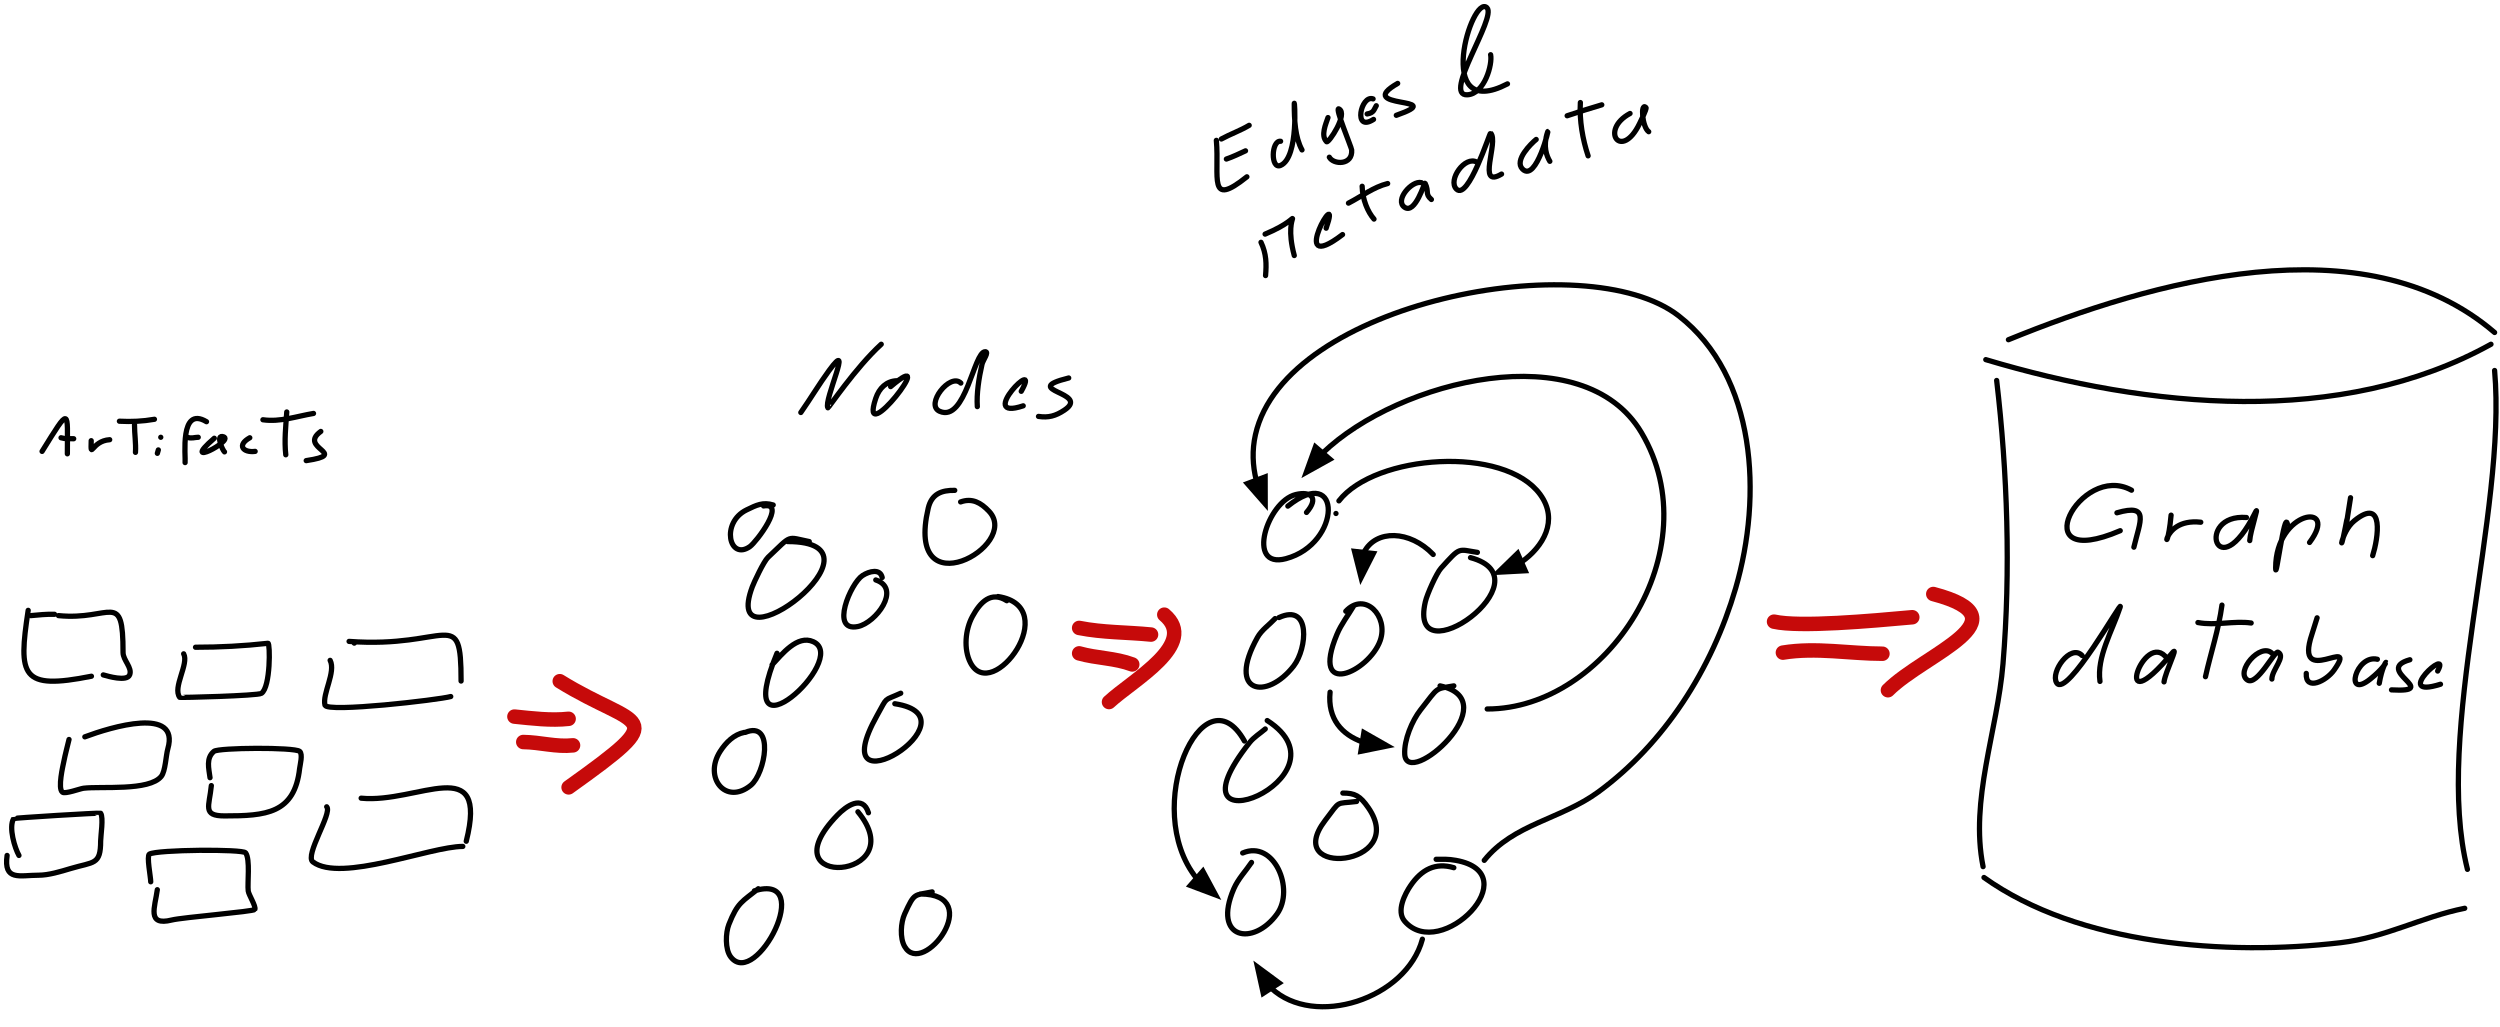 <?xml version="1.0" encoding="UTF-8"?>
<!DOCTYPE svg PUBLIC "-//W3C//DTD SVG 1.1//EN" "http://www.w3.org/Graphics/SVG/1.1/DTD/svg11.dtd">
<svg version="1.1" xmlns="http://www.w3.org/2000/svg" xmlns:xlink="http://www.w3.org/1999/xlink" x="0" y="0" width="948.614" height="389.51" viewBox="0, 0, 948.614, 389.51">
  <g id="Layer_1" transform="translate(-45.809, -113.407)">
    <path d="M56.5,345 C52.726,369.981 53.673,375.365 80.5,370" fill-opacity="0" stroke="#000000" stroke-width="2" stroke-linecap="round" stroke-linejoin="round"/>
    <path d="M68,347 C88.104,349.008 92.5,336.905 92.5,361 C92.5,363.953 96.097,366.758 95,369.5 C93.943,372.142 86.674,369.978 85,369.5" fill-opacity="0" stroke="#000000" stroke-width="2" stroke-linecap="round" stroke-linejoin="round"/>
    <path d="M66.5,346.5 C63.49,346.4 60.481,346.729 57.5,347" fill-opacity="0" stroke="#000000" stroke-width="2" stroke-linecap="round" stroke-linejoin="round"/>
    <path d="M115.5,361.5 C117.568,365.307 111.222,374.296 114,378 C114.138,378.184 143.623,377.418 145,376.5 C148.517,374.155 148.314,357.41 147.5,357.5 C138.284,358.524 129.302,359 120,359" fill-opacity="0" stroke="#000000" stroke-width="2" stroke-linecap="round" stroke-linejoin="round"/>
    <path d="M72,394 C71.333,396.833 70.55,399.642 70,402.5 C69.761,403.743 67.624,412.593 69.5,414 C70.558,414.793 76.162,412.667 77.5,412.5 C84.087,411.677 102.452,413.685 107,408 C108.599,406.001 108.747,400.134 109.5,397.5 C114.121,381.327 87.887,389.292 78,393" fill-opacity="0" stroke="#000000" stroke-width="2" stroke-linecap="round" stroke-linejoin="round"/>
    <path d="M126,411.5 C125.255,419.321 122.469,423 131,423 C146.696,423 157.594,422.153 159.5,405 C159.64,403.741 160.798,399.539 159.5,398.5 C157.489,396.891 128.695,397.088 127,398.5 C123.878,401.101 125.067,405.036 125.5,408.5" fill-opacity="0" stroke="#000000" stroke-width="2" stroke-linecap="round" stroke-linejoin="round"/>
    <path d="M48.5,438 C47.135,447.855 53.273,445.5 60.5,445.5 C64.273,445.5 68.809,444.107 72.5,443 C81.421,440.324 84,441.726 84,432.5 C84,430.75 85.133,423.511 84,422 C83.798,421.731 51.138,423.771 51,424 C48.99,427.35 51.461,435.307 53,438" fill-opacity="0" stroke="#000000" stroke-width="2" stroke-linecap="round" stroke-linejoin="round"/>
    <path d="M105.5,451 C104.653,457.495 101.314,464.921 111,462.5 C115.046,461.488 142.104,459.293 142.5,458.5 C143.047,457.405 140.18,452.94 140,451.5 C139.626,448.508 140.824,439.432 139,437 C137.914,435.552 105.367,435.78 102.5,437.5 C101.387,438.168 103,446.207 103,448" fill-opacity="0" stroke="#000000" stroke-width="2" stroke-linecap="round" stroke-linejoin="round"/>
    <g>
      <path d="M61.773,284.682 C72.605,267.229 71.371,268.783 71.371,285.605" fill-opacity="0" stroke="#000000" stroke-width="2" stroke-linecap="round" stroke-linejoin="round"/>
      <path d="M68.972,279.514 C70.552,279.988 72.156,279.883 73.771,279.883" fill-opacity="0" stroke="#000000" stroke-width="2" stroke-linecap="round" stroke-linejoin="round"/>
      <path d="M80.416,280.622 C80.216,288.278 80.44,280.689 87.43,280.252" fill-opacity="0" stroke="#000000" stroke-width="2" stroke-linecap="round" stroke-linejoin="round"/>
      <path d="M91.121,273.238 C95.623,273.477 99.998,273.279 104.411,272.5" fill-opacity="0" stroke="#000000" stroke-width="2" stroke-linecap="round" stroke-linejoin="round"/>
      <path d="M96.844,274.53 C96.835,278.106 97.432,281.546 97.213,285.052" fill-opacity="0" stroke="#000000" stroke-width="2" stroke-linecap="round" stroke-linejoin="round"/>
      <path d="M105.888,284.129 C105.753,284.556 105.642,284.99 105.519,285.421" fill-opacity="0" stroke="#000000" stroke-width="2" stroke-linecap="round" stroke-linejoin="round"/>
      <path d="M106.811,279.33 L106.811,279.33" fill-opacity="0" stroke="#000000" stroke-width="2" stroke-linecap="round" stroke-linejoin="round"/>
      <path d="M124.162,273.423 C113.821,267.181 116.342,286.813 116.04,288.928" fill-opacity="0" stroke="#000000" stroke-width="2" stroke-linecap="round" stroke-linejoin="round"/>
      <path d="M116.963,279.33 C118.289,279.918 119.736,279.33 121.024,279.33" fill-opacity="0" stroke="#000000" stroke-width="2" stroke-linecap="round" stroke-linejoin="round"/>
      <path d="M127.115,279.699 C113.457,291.511 134.853,280.555 130.622,279.145 C127.449,278.087 130.296,284.299 130.991,284.867" fill-opacity="0" stroke="#000000" stroke-width="2" stroke-linecap="round" stroke-linejoin="round"/>
      <path d="M140.589,279.514 C135.587,282.311 138.019,285.257 142.62,284.682" fill-opacity="0" stroke="#000000" stroke-width="2" stroke-linecap="round" stroke-linejoin="round"/>
      <path d="M145.573,272.685 C152.161,273.624 158.408,271.345 164.769,270.285" fill-opacity="0" stroke="#000000" stroke-width="2" stroke-linecap="round" stroke-linejoin="round"/>
      <path d="M154.617,269.731 C154.25,275.135 153.65,280.592 154.248,285.974" fill-opacity="0" stroke="#000000" stroke-width="2" stroke-linecap="round" stroke-linejoin="round"/>
      <path d="M167.538,277.115 C158.65,283.553 178.877,285.658 162.001,288.189" fill-opacity="0" stroke="#000000" stroke-width="2" stroke-linecap="round" stroke-linejoin="round"/>
    </g>
    <path d="M180.232,357.439 L180.232,357.439" fill-opacity="0" stroke="#000000" stroke-width="2" stroke-linecap="round" stroke-linejoin="round"/>
    <path d="M171.08,363.976 C173.334,368.411 168.049,376.694 169.119,380.973 C169.851,383.903 212.519,378.94 216.841,377.705" fill-opacity="0" stroke="#000000" stroke-width="2" stroke-linecap="round" stroke-linejoin="round"/>
    <path d="M178.271,356.785 C216.174,359.585 220.764,342.712 220.764,371.821" fill-opacity="0" stroke="#000000" stroke-width="2" stroke-linecap="round" stroke-linejoin="round"/>
    <path d="M169.773,419.544 C172.03,421.882 161.275,438.013 164.543,440.463 C175.157,448.424 209.085,434.579 221.418,434.579" fill-opacity="0" stroke="#000000" stroke-width="2" stroke-linecap="round" stroke-linejoin="round"/>
    <path d="M182.847,416.275 C204.34,418.409 231.294,398.342 222.725,432.618" fill-opacity="0" stroke="#000000" stroke-width="2" stroke-linecap="round" stroke-linejoin="round"/>
    <path d="M339.196,305.016 C335.309,303.823 332.823,305.073 329.118,306.875 C319.192,311.704 322.516,326.306 330.334,320.824 C332.835,319.071 344.321,303.822 335.547,305.388" fill-opacity="0" stroke="#000000" stroke-width="2" stroke-linecap="round" stroke-linejoin="round"/>
    <path d="M380.554,332.541 C379.792,329.105 375.76,330.077 373.082,331.797 C368.607,334.671 360.595,353.331 371.344,351.139 C378.072,349.768 388.003,336.776 378.121,333.471" fill-opacity="0" stroke="#000000" stroke-width="2" stroke-linecap="round" stroke-linejoin="round"/>
    <path d="M328.249,391.312 C324.337,392.062 321.23,395.126 319.039,398.565 C312.687,408.536 321.235,419.101 330.682,411.398 C336.179,406.915 339.836,386.634 328.596,391.312" fill-opacity="0" stroke="#000000" stroke-width="2" stroke-linecap="round" stroke-linejoin="round"/>
    <path d="M375.341,421.813 C373.144,414.743 366.826,419.324 363.524,422.743 C335.912,451.343 392.686,447.328 371.344,421.441" fill-opacity="0" stroke="#000000" stroke-width="2" stroke-linecap="round" stroke-linejoin="round"/>
    <path d="M340.632,361.291 C322.48,405.007 368.726,363.466 354.42,356.904 C348.365,354.127 342.448,361.741 338.769,365.678" fill-opacity="0" stroke="#000000" stroke-width="2" stroke-linecap="round" stroke-linejoin="round"/>
    <path d="M387.585,376.446 C380.853,379.534 382.775,377.449 378.642,384.822 C356.721,423.924 418.456,385.497 385.349,380.435" fill-opacity="0" stroke="#000000" stroke-width="2" stroke-linecap="round" stroke-linejoin="round"/>
    <path d="M333.552,450.629 C327.483,455.501 325.684,455.772 322.372,464.189 C321.156,467.282 320.844,473.633 323.118,476.553 C332.708,488.871 355.689,444.201 332.061,451.427" fill-opacity="0" stroke="#000000" stroke-width="2" stroke-linecap="round" stroke-linejoin="round"/>
    <path d="M399.51,451.826 C392.709,453.281 392.864,451.838 389.076,460.201 C387.616,463.423 387.192,469.288 389.076,472.565 C396.009,484.624 419.972,452.623 395.038,452.623" fill-opacity="0" stroke="#000000" stroke-width="2" stroke-linecap="round" stroke-linejoin="round"/>
    <path d="M352.883,318.9 C344.098,317.137 346.567,316.067 337.232,324.883 C335.57,326.453 331.888,334.397 331.27,336.05 C318.652,369.813 386.568,318.9 344.685,318.9" fill-opacity="0" stroke="#000000" stroke-width="2" stroke-linecap="round" stroke-linejoin="round"/>
    <path d="M427.831,341.349 C421.881,337.565 417.768,341.863 414.788,347.332 C412.075,352.31 411.387,359.764 414.043,364.88 C422.289,380.767 449.438,343.57 424.477,339.754" fill-opacity="0" stroke="#000000" stroke-width="2" stroke-linecap="round" stroke-linejoin="round"/>
    <path d="M408.08,299.472 C403.129,299.384 399.297,300.78 398.019,306.252 C388.988,344.917 433.363,320.549 421.123,307.449 C417.958,304.061 414.645,302.315 410.316,303.859" fill-opacity="0" stroke="#000000" stroke-width="2" stroke-linecap="round" stroke-linejoin="round"/>
    <path d="M541.558,307.847 C546.438,302.239 543.164,299.68 537.458,301.067 C526.692,303.686 518.409,329.496 533.732,325.396 C555.001,319.705 555.126,288.879 534.477,305.454" fill-opacity="0" stroke="#000000" stroke-width="2" stroke-linecap="round" stroke-linejoin="round"/>
    <path d="M529.633,348.129 C527.397,350.522 524.544,352.402 522.925,355.308 C511.086,376.563 526.457,379.365 536.713,366.077 C541.801,359.485 543.298,342.146 531.124,347.731" fill-opacity="0" stroke="#000000" stroke-width="2" stroke-linecap="round" stroke-linejoin="round"/>
    <path d="M525.906,390.007 C523.919,391.735 521.598,393.099 519.944,395.192 C485.814,438.361 560.274,408.407 526.652,386.816" fill-opacity="0" stroke="#000000" stroke-width="2" stroke-linecap="round" stroke-linejoin="round"/>
    <path d="M520.69,440.658 C518.454,443.982 515.59,446.913 513.982,450.629 C505.671,469.842 521.373,472.674 530.378,460.201 C537.179,450.782 529.242,431.972 517.336,437.069" fill-opacity="0" stroke="#000000" stroke-width="2" stroke-linecap="round" stroke-linejoin="round"/>
    <path d="M606.398,323.003 C598.889,321.855 600.115,320.709 592.61,328.985 C590.875,330.898 587.328,338.835 586.647,341.748 C579.721,371.401 633.978,333.075 603.789,324.997" fill-opacity="0" stroke="#000000" stroke-width="2" stroke-linecap="round" stroke-linejoin="round"/>
    <path d="M597.454,373.655 C590.121,374.963 591.913,373.721 584.784,382.828 C581.633,386.853 578.541,394.163 578.822,399.579 C579.527,413.167 618.201,379.212 592.237,373.655" fill-opacity="0" stroke="#000000" stroke-width="2" stroke-linecap="round" stroke-linejoin="round"/>
    <path d="M559.444,343.343 C557.333,346.933 554.725,350.239 553.109,354.112 C542.826,378.766 565.304,368.31 569.506,356.505 C572.834,347.154 563.621,337.677 556.463,345.338" fill-opacity="0" stroke="#000000" stroke-width="2" stroke-linecap="round" stroke-linejoin="round"/>
    <path d="M560.562,417.526 C552.296,418.567 554.69,416.789 548.638,424.705 C531.765,446.776 580.43,442.281 565.034,419.919 C561.846,415.288 559.852,414.335 555.345,414.335" fill-opacity="0" stroke="#000000" stroke-width="2" stroke-linecap="round" stroke-linejoin="round"/>
    <path d="M597.454,442.653 C590.486,440.561 585.21,443.351 581.058,449.433 C578.95,452.52 575.479,459.14 578.822,462.993 C592.446,478.696 625.998,444.819 598.199,439.861 C595.356,439.354 593.542,439.462 590.747,439.462" fill-opacity="0" stroke="#000000" stroke-width="2" stroke-linecap="round" stroke-linejoin="round"/>
    <path d="M552.737,308.246 L552.737,308.246" fill-opacity="0" stroke="#000000" stroke-width="2" stroke-linecap="round" stroke-linejoin="round"/>
    <g>
      <path d="M553.855,303.46 C567.608,285.764 616.594,282.28 630.247,301.067 C637.355,310.849 631.379,320.889 623.098,326.682" fill-opacity="0" stroke="#000000" stroke-width="2" stroke-linecap="round" stroke-linejoin="round"/>
      <path d="M621.655,323.384 L614.302,330.529 L624.541,329.98 z" fill="#000000" fill-opacity="1" stroke="#000000" stroke-width="2" stroke-opacity="1"/>
    </g>
    <g>
      <path d="M550.501,376.048 C549.479,386.303 555.119,392.206 562.759,394.93" fill-opacity="0" stroke="#000000" stroke-width="2" stroke-linecap="round" stroke-linejoin="round"/>
      <path d="M562.19,398.485 L572.238,396.449 L563.329,391.376 z" fill="#000000" fill-opacity="1" stroke="#000000" stroke-width="2" stroke-opacity="1"/>
    </g>
    <g>
      <path d="M528.168,488.352 C544.516,503.667 579.452,492.541 585.53,469.773" fill-opacity="0" stroke="#000000" stroke-width="2" stroke-linecap="round" stroke-linejoin="round"/>
      <path d="M531.188,486.392 L522.943,480.298 L525.147,490.311 z" fill="#000000" fill-opacity="1" stroke="#000000" stroke-width="2" stroke-opacity="1"/>
    </g>
    <g>
      <path d="M499.859,446.685 C478.407,419.986 502.495,366.915 518.01,394.59" fill-opacity="0" stroke="#000000" stroke-width="2" stroke-linecap="round" stroke-linejoin="round"/>
      <path d="M497.488,449.394 L507.084,453.006 L502.229,443.975 z" fill="#000000" fill-opacity="1" stroke="#000000" stroke-width="2" stroke-opacity="1"/>
    </g>
    <g>
      <path d="M589.629,323.801 C580.741,314.526 567.846,314.218 563.346,323.026" fill-opacity="0" stroke="#000000" stroke-width="2" stroke-linecap="round" stroke-linejoin="round"/>
      <path d="M559.768,322.625 L562.277,332.566 L566.923,323.426 z" fill="#000000" fill-opacity="1" stroke="#000000" stroke-width="2" stroke-opacity="1"/>
    </g>
    <g>
      <path d="M547.69,285.313 C576.784,257.389 646.622,240.523 668.629,277.536 C695.143,322.128 655.363,382.429 610.124,382.429" fill-opacity="0" stroke="#000000" stroke-width="2" stroke-linecap="round" stroke-linejoin="round"/>
      <path d="M544.946,282.983 L541.475,292.63 L550.434,287.644 z" fill="#000000" fill-opacity="1" stroke="#000000" stroke-width="2" stroke-opacity="1"/>
    </g>
    <g>
      <path d="M522.491,295.632 C521.112,290.056 520.845,284.287 522.18,278.334 C533.433,228.152 647.713,205.963 682.79,233.266 C712.286,256.226 714.611,301.602 704.403,336.563 C695.376,367.48 677.228,395.633 652.233,413.937 C638.118,424.273 620.1,426.008 609.006,439.861" fill-opacity="0" stroke="#000000" stroke-width="2" stroke-linecap="round" stroke-linejoin="round"/>
      <path d="M519.123,296.904 L525.882,304.613 L525.859,294.361 z" fill="#000000" fill-opacity="1" stroke="#000000" stroke-width="2" stroke-opacity="1"/>
    </g>
    <path d="M799.31,249.871 C861.001,268.339 934.01,275.691 990.999,244.031" fill-opacity="0" stroke="#000000" stroke-width="2" stroke-linecap="round" stroke-linejoin="round"/>
    <path d="M807.898,242.314 C861.859,220.297 942.691,196.981 992.373,239.565" fill-opacity="0" stroke="#000000" stroke-width="2" stroke-linecap="round" stroke-linejoin="round"/>
    <path d="M803.432,257.772 C807.521,292.613 808.778,330 805.837,365.297 C803.711,390.807 793.227,416.989 798.279,442.247" fill-opacity="0" stroke="#000000" stroke-width="2" stroke-linecap="round" stroke-linejoin="round"/>
    <path d="M992.373,253.993 C997.125,307.863 969.127,391.517 982.067,443.278" fill-opacity="0" stroke="#000000" stroke-width="2" stroke-linecap="round" stroke-linejoin="round"/>
    <path d="M798.623,446.369 C834.608,472.098 890.81,476.181 933.973,471.103 C951.164,469.081 964.822,461.292 981.036,458.049" fill-opacity="0" stroke="#000000" stroke-width="2" stroke-linecap="round" stroke-linejoin="round"/>
    <path d="M854.607,299.408 C835.045,288.623 813.089,330.733 850.318,314.777" fill-opacity="0" stroke="#000000" stroke-width="2" stroke-linecap="round" stroke-linejoin="round"/>
    <path d="M849.068,307.986 C861.591,304.376 857.864,311.107 855.501,321.032" fill-opacity="0" stroke="#000000" stroke-width="2" stroke-linecap="round" stroke-linejoin="round"/>
    <path d="M869.619,308.88 C867.787,329.006 864.263,309.714 880.878,311.56" fill-opacity="0" stroke="#000000" stroke-width="2" stroke-linecap="round" stroke-linejoin="round"/>
    <path d="M898.213,309.773 C878.697,308.272 886.823,337.378 901.608,307.807 C903.238,304.547 899.655,314.89 899.463,318.53" fill-opacity="0" stroke="#000000" stroke-width="2" stroke-linecap="round" stroke-linejoin="round"/>
    <path d="M913.76,312.275 C912.671,306.643 909.292,334.632 909.292,328.895 C909.292,306.899 933.857,303.648 922.16,319.245" fill-opacity="0" stroke="#000000" stroke-width="2" stroke-linecap="round" stroke-linejoin="round"/>
    <path d="M937.707,302.267 C934.724,321.021 937.679,303.285 935.741,313.526 C933.385,325.982 933.724,315.422 939.137,311.024 C950.744,301.593 948.145,317.842 946.107,324.249" fill-opacity="0" stroke="#000000" stroke-width="2" stroke-linecap="round" stroke-linejoin="round"/>
    <path d="M835.843,362.135 C831.498,357.571 823.693,368.438 826.193,372.5 C829.997,378.682 851.565,339.989 850.318,343.728 C847.229,352.997 841.366,362.665 842.634,371.964" fill-opacity="0" stroke="#000000" stroke-width="2" stroke-linecap="round" stroke-linejoin="round"/>
    <path d="M868.189,363.386 C859.446,350.978 846.065,389.971 870.155,361.063 C872.617,358.108 867.447,368.331 866.938,372.143" fill-opacity="0" stroke="#000000" stroke-width="2" stroke-linecap="round" stroke-linejoin="round"/>
    <path d="M879.805,349.625 C886.47,350.917 893.466,348.871 900,349.804" fill-opacity="0" stroke="#000000" stroke-width="2" stroke-linecap="round" stroke-linejoin="round"/>
    <path d="M888.92,343.013 C887.686,352.242 884.667,361.166 882.665,370.177" fill-opacity="0" stroke="#000000" stroke-width="2" stroke-linecap="round" stroke-linejoin="round"/>
    <path d="M907.863,361.241 C903.462,357.1 893.889,368.307 898.57,371.428 C902.203,373.85 908.886,360.234 910.186,360.884 C913.301,362.441 907.863,367.588 907.863,371.07" fill-opacity="0" stroke="#000000" stroke-width="2" stroke-linecap="round" stroke-linejoin="round"/>
    <path d="M925.019,347.838 C924.364,349.923 923.744,352.02 923.053,354.093 C916.013,375.212 941.179,353.78 931.452,367.675 C928.613,371.731 920.523,375.859 920.909,368.926" fill-opacity="0" stroke="#000000" stroke-width="2" stroke-linecap="round" stroke-linejoin="round"/>
    <path d="M947.894,363.565 C939.693,361.574 935.156,379.116 945.213,371.07 C954.511,363.632 950.625,361.082 948.608,372.679" fill-opacity="0" stroke="#000000" stroke-width="2" stroke-linecap="round" stroke-linejoin="round"/>
    <path d="M960.224,363.743 C946.179,367.649 972.485,376.249 953.255,375.181" fill-opacity="0" stroke="#000000" stroke-width="2" stroke-linecap="round" stroke-linejoin="round"/>
    <path d="M970.768,368.032 C976.182,358.082 952.778,379.056 971.841,373.036" fill-opacity="0" stroke="#000000" stroke-width="2" stroke-linecap="round" stroke-linejoin="round"/>
    <path d="M349.68,269.926 C353.341,264.693 356.622,259.165 360.395,254.002 C369.962,240.91 358.203,265.521 359.948,268.14 C360.114,268.388 370.385,252.981 380.188,244.031" fill-opacity="0" stroke="#000000" stroke-width="2" stroke-linecap="round" stroke-linejoin="round"/>
    <path d="M386.141,257.871 C382.154,258.011 379.408,260.656 378.104,264.568 C371.177,285.349 403.412,243.399 383.759,260.104" fill-opacity="0" stroke="#000000" stroke-width="2" stroke-linecap="round" stroke-linejoin="round"/>
    <path d="M410.398,258.764 C406.342,254.72 396.691,266.998 402.362,269.479 C412.245,273.803 415.274,246.859 419.625,246.859 C421.261,246.859 418.799,250.026 418.434,251.621 C417.217,256.946 416.323,262.821 416.648,267.693" fill-opacity="0" stroke="#000000" stroke-width="2" stroke-linecap="round" stroke-linejoin="round"/>
    <path d="M433.316,261.889 C441.427,247.506 415.531,273.572 434.06,267.396" fill-opacity="0" stroke="#000000" stroke-width="2" stroke-linecap="round" stroke-linejoin="round"/>
    <path d="M451.323,256.83 C432.089,261.628 459.961,262.183 449.686,269.033 C446.341,271.263 443.642,271.98 439.864,271.414" fill-opacity="0" stroke="#000000" stroke-width="2" stroke-linecap="round" stroke-linejoin="round"/>
    <path d="M507.351,166.666 C508.572,180.702 503.98,192.459 518.933,180.496" fill-opacity="0" stroke="#000000" stroke-width="2" stroke-linecap="round" stroke-linejoin="round"/>
    <path d="M511.154,173.754 C513.653,172.907 516.023,171.738 518.414,170.642" fill-opacity="0" stroke="#000000" stroke-width="2" stroke-linecap="round" stroke-linejoin="round"/>
    <path d="M509.252,166.148 C512.719,164.254 516.418,162.99 519.797,160.962" fill-opacity="0" stroke="#000000" stroke-width="2" stroke-linecap="round" stroke-linejoin="round"/>
    <path d="M531.725,167.012 C528.177,166.586 527.867,177.828 531.725,176.174 C538.792,173.146 536.911,150.08 536.911,152.837 C536.911,158.828 537.225,165.572 539.85,170.297" fill-opacity="0" stroke="#000000" stroke-width="2" stroke-linecap="round" stroke-linejoin="round"/>
    <path d="M549.704,158.023 C548.899,160.468 546.855,164.855 549.185,167.185 C549.893,167.893 557.5,156.562 553.853,154.738 C552.125,153.875 558.617,169.315 558.693,170.297 C559.147,176.195 551.782,175.959 550.222,173.062" fill-opacity="0" stroke="#000000" stroke-width="2" stroke-linecap="round" stroke-linejoin="round"/>
    <path d="M566.818,150.935 C562.197,149.227 559.082,163.832 566.991,158.714" fill-opacity="0" stroke="#000000" stroke-width="2" stroke-linecap="round" stroke-linejoin="round"/>
    <path d="M576.153,145.058 C558.804,155 596.338,149.912 575.634,157.159" fill-opacity="0" stroke="#000000" stroke-width="2" stroke-linecap="round" stroke-linejoin="round"/>
    <path d="M564.57,156.64 C567.194,156.247 567.167,154.868 568.028,153.528" fill-opacity="0" stroke="#000000" stroke-width="2" stroke-linecap="round" stroke-linejoin="round"/>
    <path d="M611.418,134.167 C612.175,137.68 609.191,148.992 602.602,149.379 C593.008,149.944 613.766,120.093 610.035,116.362 C604.373,110.7 589.344,160.035 617.814,145.231" fill-opacity="0" stroke="#000000" stroke-width="2" stroke-linecap="round" stroke-linejoin="round"/>
    <path d="M524.292,205.352 C526.355,209.745 526.389,213.558 526.021,217.971" fill-opacity="0" stroke="#000000" stroke-width="2" stroke-linecap="round" stroke-linejoin="round"/>
    <path d="M525.848,202.24 C543.846,194.707 531.885,191.517 536.911,210.365" fill-opacity="0" stroke="#000000" stroke-width="2" stroke-linecap="round" stroke-linejoin="round"/>
    <path d="M549.012,199.993 C555.528,181.356 533.271,219.209 555.236,202.413" fill-opacity="0" stroke="#000000" stroke-width="2" stroke-linecap="round" stroke-linejoin="round"/>
    <path d="M557.483,190.485 C562.521,187.89 566.962,184.399 572.35,183.052" fill-opacity="0" stroke="#000000" stroke-width="2" stroke-linecap="round" stroke-linejoin="round"/>
    <path d="M562.669,184.089 C562.792,189.089 564.773,193.804 567.163,196.535" fill-opacity="0" stroke="#000000" stroke-width="2" stroke-linecap="round" stroke-linejoin="round"/>
    <path d="M585.142,182.706 C581.58,181.771 574.885,189.338 578.746,192.041 C582.822,194.894 586.339,182.507 586.525,182.879 C588.219,186.268 586.387,186.91 588.945,189.102" fill-opacity="0" stroke="#000000" stroke-width="2" stroke-linecap="round" stroke-linejoin="round"/>
    <path d="M606.232,174.964 C601.708,172.288 595.044,181.755 598.453,185.163 C602.949,189.66 611.099,163.582 611.418,163.9 C614.638,167.121 605.945,185.231 615.567,179.459" fill-opacity="0" stroke="#000000" stroke-width="2" stroke-linecap="round" stroke-linejoin="round"/>
    <path d="M628.705,166.321 C626.936,167.738 620.207,174.245 623.519,177.557 C628.792,182.831 633.98,160.694 633.026,163.555 C631.22,168.973 632.719,172.665 633.891,174.618" fill-opacity="0" stroke="#000000" stroke-width="2" stroke-linecap="round" stroke-linejoin="round"/>
    <path d="M640.46,157.331 C644.819,155.874 649.213,154.462 653.598,153.183" fill-opacity="0" stroke="#000000" stroke-width="2" stroke-linecap="round" stroke-linejoin="round"/>
    <path d="M645.473,152.318 C645.07,159.139 646.349,166.355 648.412,172.544" fill-opacity="0" stroke="#000000" stroke-width="2" stroke-linecap="round" stroke-linejoin="round"/>
    <path d="M664.316,156.467 C652.612,162.758 661.021,174.615 667.946,160.27 C668.033,160.089 670.786,154.64 670.366,154.22 C668.193,152.046 668.876,161.632 671.403,163.382" fill-opacity="0" stroke="#000000" stroke-width="2" stroke-linecap="round" stroke-linejoin="round"/>
    <path d="M241.007,385.315 C247.725,385.996 254.859,386.899 261.565,386.154" fill-opacity="0" stroke="#C60A0A" stroke-width="5.5" stroke-linecap="round" stroke-linejoin="round"/>
    <path d="M244.363,394.964 C250.832,395.046 256.858,396.933 263.243,396.223" fill-opacity="0" stroke="#C60A0A" stroke-width="5.5" stroke-linecap="round" stroke-linejoin="round"/>
    <path d="M258.209,371.889 C287.942,390.32 301.793,383.432 261.565,412.166" fill-opacity="0" stroke="#C60A0A" stroke-width="5.5" stroke-linecap="round" stroke-linejoin="round"/>
    <path d="M455.291,351.674 C464.289,353.467 473.486,353.284 482.562,354.191" fill-opacity="0" stroke="#C60A0A" stroke-width="5.5" stroke-linecap="round" stroke-linejoin="round"/>
    <path d="M455.291,361.324 C461.999,363.212 468.92,363.078 475.43,365.52" fill-opacity="0" stroke="#C60A0A" stroke-width="5.5" stroke-linecap="round" stroke-linejoin="round"/>
    <path d="M487.597,346.639 C500.776,357.727 475.843,371.271 466.619,379.785" fill-opacity="0" stroke="#C60A0A" stroke-width="5.5" stroke-linecap="round" stroke-linejoin="round"/>
    <path d="M718.968,349.292 C728.645,351.476 755.774,349.036 771.413,347.614" fill-opacity="0" stroke="#C60A0A" stroke-width="5.5" stroke-linecap="round" stroke-linejoin="round"/>
    <path d="M722.325,361.04 C734.96,358.966 747.79,361.46 760.085,361.46" fill-opacity="0" stroke="#C60A0A" stroke-width="5.5" stroke-linecap="round" stroke-linejoin="round"/>
    <path d="M779.385,338.803 C815.372,348.325 776.018,361.47 762.183,375.305" fill-opacity="0" stroke="#C60A0A" stroke-width="5.5" stroke-linecap="round" stroke-linejoin="round"/>
  </g>
</svg>
